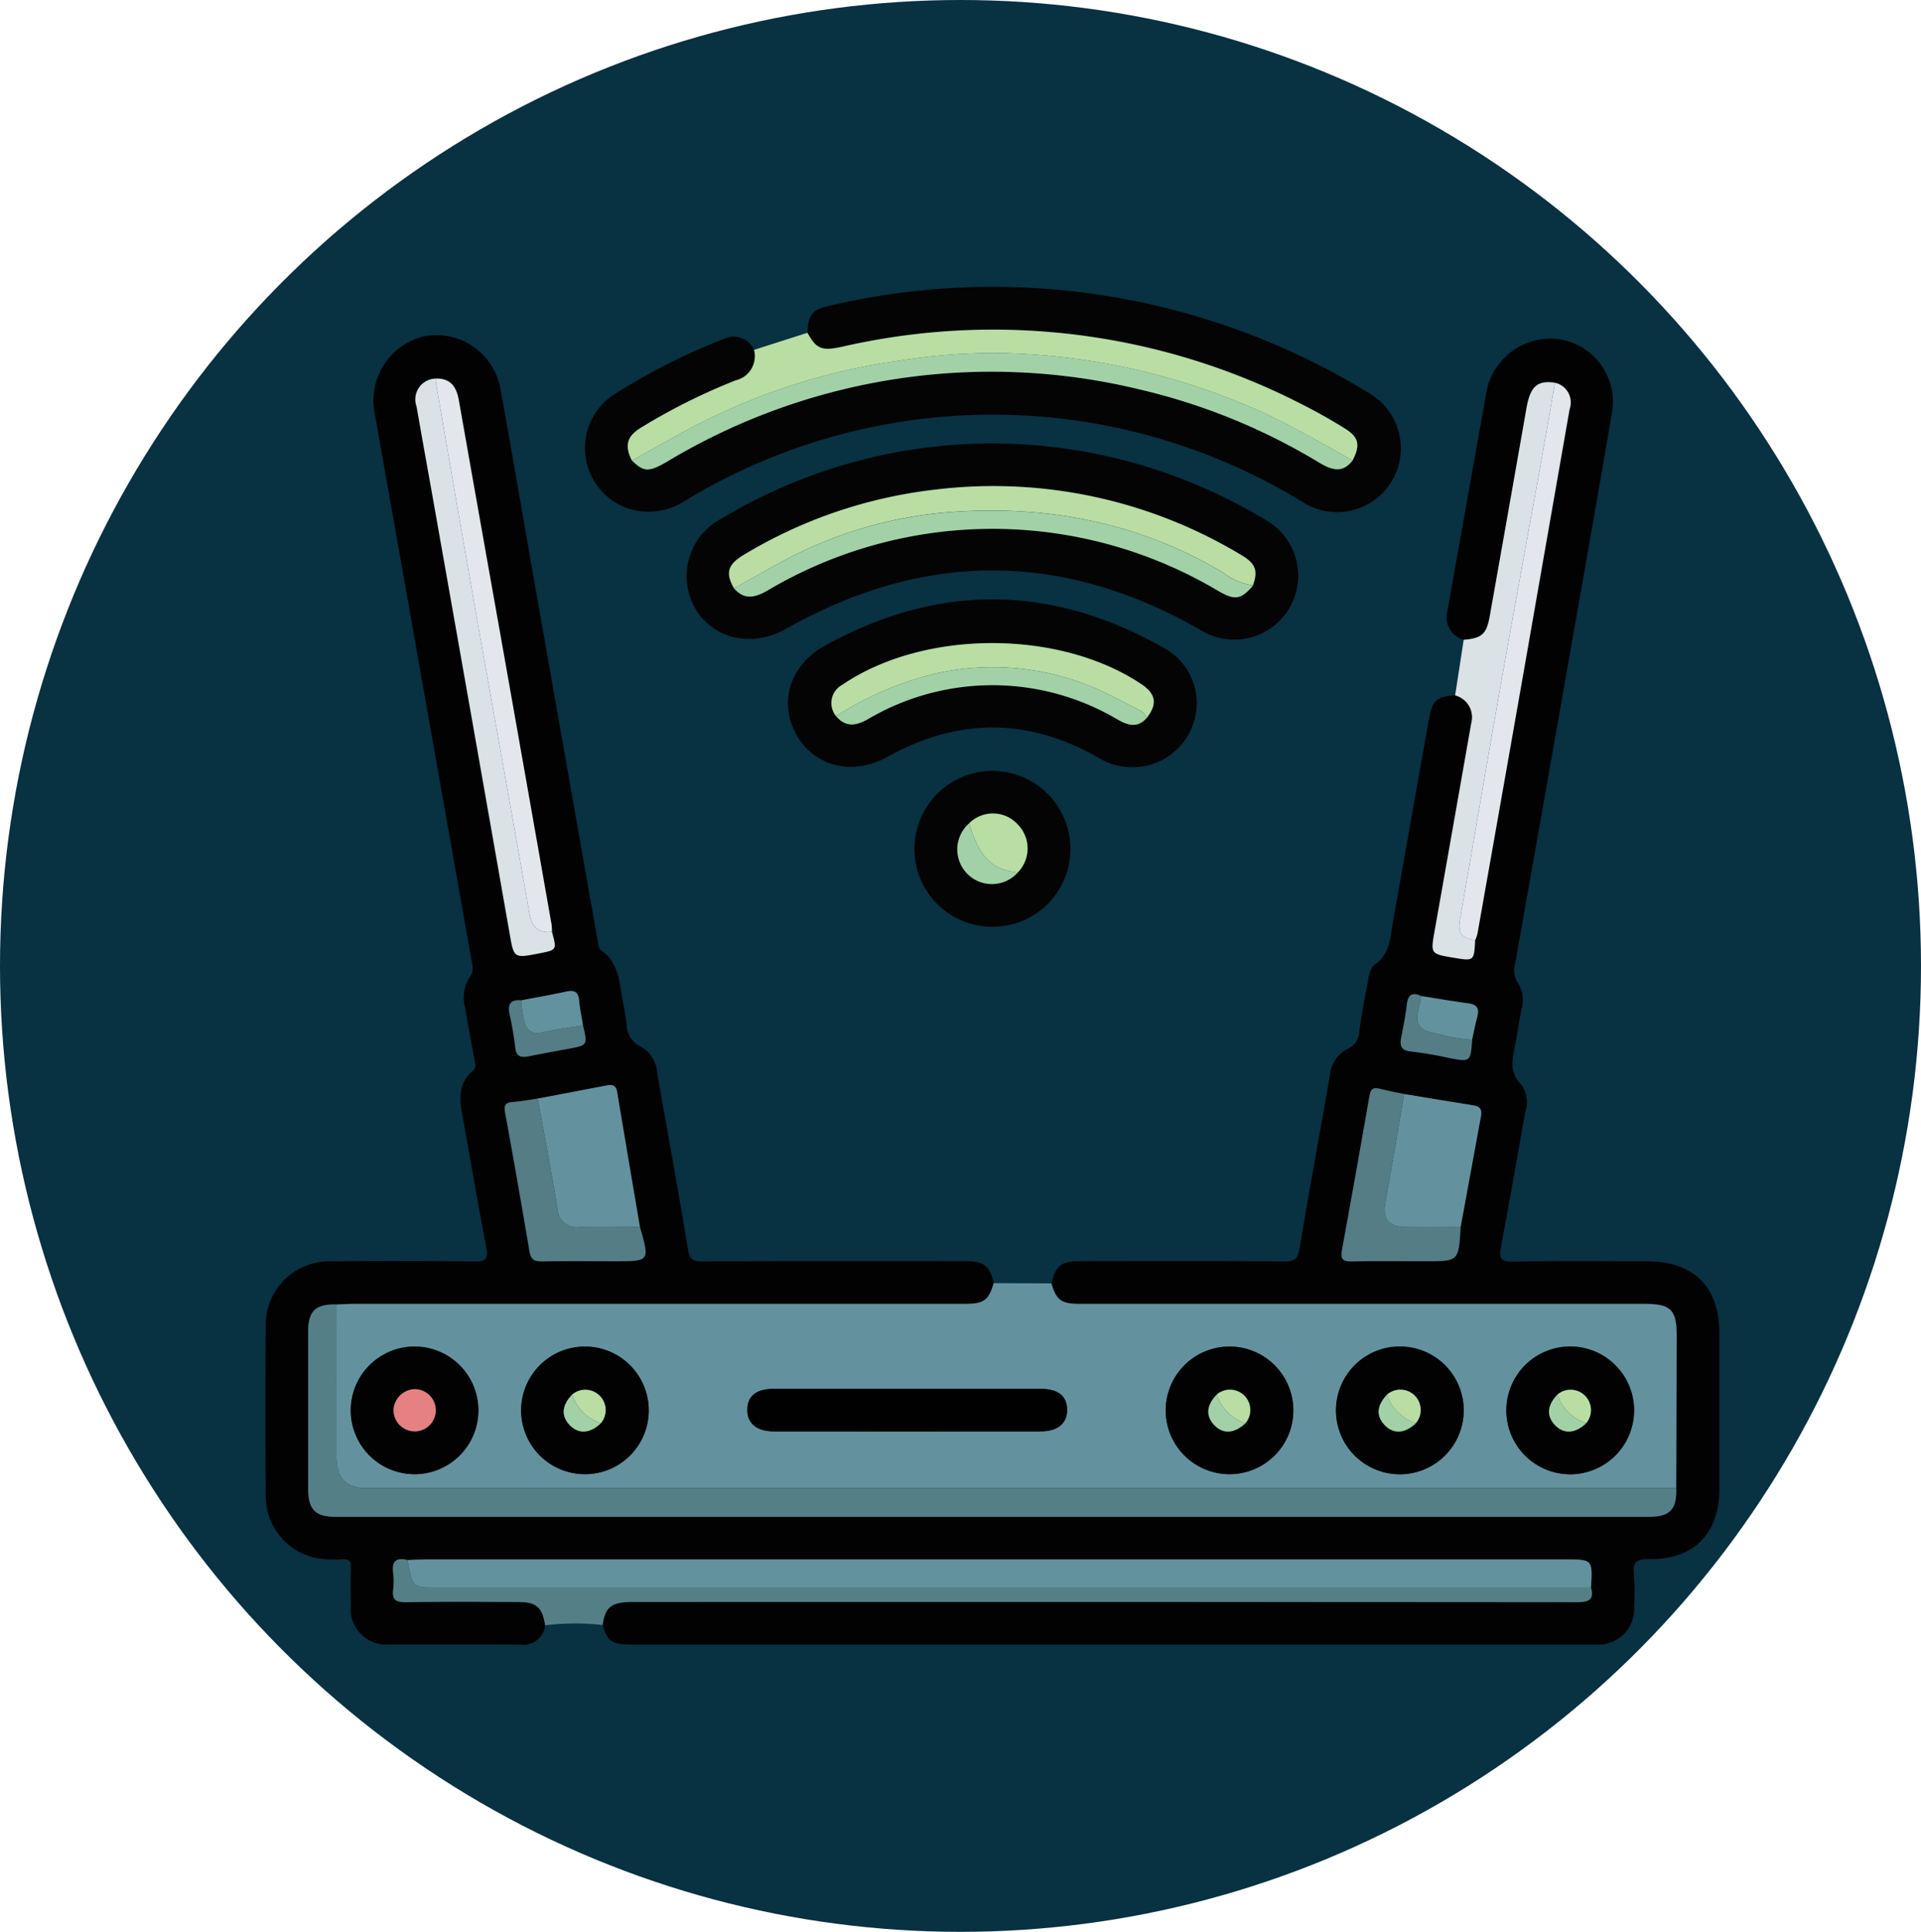 <svg xmlns="http://www.w3.org/2000/svg" width="181" height="182" viewBox="0 0 181 182">
  <g id="Grupo_110667" data-name="Grupo 110667" transform="translate(-920 -8126.944)">
    <ellipse id="Elipse_5029" data-name="Elipse 5029" cx="90.5" cy="91" rx="90.5" ry="91" transform="translate(920 8126.944)" fill="#083142"/>
    <g id="Grupo_108596" data-name="Grupo 108596" transform="translate(-564.598 7254.235)">
      <path id="Trazado_165532" data-name="Trazado 165532" d="M1622.511,936.888a2.206,2.206,0,0,1-1.536-2.728c1.227-6.83,2.431-13.665,3.659-20.495a6.135,6.135,0,0,1,6.735-5.111,5.951,5.951,0,0,1,5.087,7.062c-1.607,9.473-3.3,18.932-4.963,28.4q-2.06,11.7-4.137,23.392a2.153,2.153,0,0,0,.238,1.772,3,3,0,0,1,.385,2.432c-.254,1.173-.4,2.369-.639,3.546-.265,1.3-.551,2.522.619,3.66a2.8,2.8,0,0,1,.352,2.557c-.765,4.247-1.489,8.5-2.3,12.738-.22,1.147.074,1.38,1.206,1.36,4.189-.073,8.379-.032,12.57-.029,4.388,0,6.808,2.4,6.81,6.743q0,7.353,0,14.706c0,4.2-2.43,6.682-6.625,6.6-1.2-.023-1.539.3-1.422,1.456a24.324,24.324,0,0,1,.014,3.206,3.328,3.328,0,0,1-3.376,3.393c-.267.01-.535,0-.8,0h-90.264c-1.86,0-2.3-.3-2.74-1.843.242-1.717.831-2.172,2.856-2.172q44.472,0,88.943.018c1.053,0,1.661-.159,1.327-1.371.158-2.657.158-2.657-2.424-2.657q-53.672,0-107.346,0c-.578,0-1.156.035-1.734.054-1.032-.262-1.506.074-1.358,1.194a6.32,6.32,0,0,1,0,1.6c-.122.962.278,1.191,1.2,1.178,3.52-.05,7.042-.027,10.563-.017,1.749,0,2.284.481,2.559,2.2a2.079,2.079,0,0,1-2.378,1.819c-4.1-.025-8.2,0-12.3-.013a3.352,3.352,0,0,1-3.64-3.666c-.014-1.2-.029-2.407.009-3.609.019-.579-.156-.78-.75-.758a10.82,10.82,0,0,1-2.4-.087,5.967,5.967,0,0,1-4.877-5.874q-.051-8.021,0-16.042a5.981,5.981,0,0,1,6.138-6.058q6.753-.056,13.506.013c1.04.012,1.359-.183,1.146-1.289-.816-4.237-1.54-8.491-2.3-12.738-.264-1.464-.256-2.858,1.01-3.916.4-.338.236-.712.166-1.1-.3-1.619-.591-3.239-.877-4.859a3.6,3.6,0,0,1,.473-2.944,1.446,1.446,0,0,0,.177-1.26q-4.595-25.953-9.187-51.907a6.2,6.2,0,0,1,4.72-7.156,6.133,6.133,0,0,1,7.159,5.047c1.128,6.215,2.188,12.443,3.283,18.664q2.939,16.692,5.889,33.382c.045.255.081.616.251.728,1.726,1.133,1.728,3.008,2.08,4.728.152.74.252,1.491.366,2.239a2.338,2.338,0,0,0,1.376,2.163,3.06,3.06,0,0,1,1.52,2.534c.972,5.52,1.981,11.034,2.894,16.564.153.929.479,1.117,1.342,1.114,8.291-.031,16.582-.021,24.873-.016,1.668,0,2.191.43,2.6,2.053-.491,1.658-.913,1.956-2.816,1.956q-28.681,0-57.362,0c-.578,0-1.156.035-1.735.055-1.979-.06-2.68.6-2.683,2.562q-.01,7.418,0,14.836c0,1.908.676,2.6,2.549,2.6q61.9,0,123.805,0c1.96,0,2.616-.707,2.544-2.689q.025-7.146.049-14.292c.006-2.523-.539-3.072-3.03-3.072q-26.6,0-53.19,0c-1.766,0-2.211-.328-2.7-1.934.394-1.634.917-2.073,2.578-2.075,6.46-.007,12.921-.028,19.381.023.978.008,1.255-.3,1.411-1.221.916-5.437,1.917-10.859,2.861-16.292a3.1,3.1,0,0,1,1.6-2.477,1.884,1.884,0,0,0,1.178-1.707c.191-1.542.51-3.069.79-4.6.113-.614.192-1.339.7-1.7,1.424-1.007,1.42-2.546,1.678-4,1.135-6.391,2.258-12.785,3.406-19.175.308-1.71.745-2.057,2.469-2.168a2.125,2.125,0,0,1,1.521,2.6q-1.731,9.786-3.451,19.575c-.385,2.176-.4,2.173,1.79,2.539,1.915.32,1.915.32,2.024-1.635a4.183,4.183,0,0,0,.214-.626q2.279-12.878,4.546-25.757,2.078-11.829,4.138-23.662a1.9,1.9,0,0,0-1.374-2.49c-1.684-.245-2.329.352-2.69,2.413q-1.716,9.8-3.458,19.587C1624.662,936.367,1624.217,936.75,1622.511,936.888ZM1533.7,970.857c-.964-.092-1.284.341-1.094,1.271a31.218,31.218,0,0,1,.537,3.148c.087.888.542,1,1.266.851,1.219-.243,2.441-.469,3.664-.693,1.895-.346,1.9-.343,1.458-2.212-.125-.778-.3-1.552-.36-2.335-.067-.823-.445-1.022-1.207-.858C1536.546,970.333,1535.12,970.584,1533.7,970.857Zm84.813-.405c-.8-.363-1.24-.186-1.349.762-.123,1.058-.332,2.108-.539,3.154-.159.805.012,1.224.95,1.307a35.57,35.57,0,0,1,3.549.607c2.015.389,2.042.374,2.182-1.717.161-.729.3-1.465.49-2.186.21-.776-.059-1.133-.848-1.24C1621.464,970.938,1619.989,970.683,1618.511,970.451Zm-1.608,9.232c-.78-.165-1.566-.31-2.341-.5-.646-.16-.829.106-.935.718q-1.262,7.278-2.595,14.543c-.137.751.074,1.025.872,1.01,2.356-.042,4.713-.014,7.07-.014,3.062,0,3.062,0,3.247-3.222q.956-5.223,1.916-10.445c.109-.588-.051-.919-.687-1.018C1621.267,980.41,1619.086,980.041,1616.9,979.683Zm-72.01,12.531q-1.077-6.368-2.151-12.737c-.1-.589-.437-.707-.951-.609q-3.266.625-6.533,1.244c-.791.113-1.579.271-2.375.327-.78.055-.8.428-.681,1.071q1.18,6.49,2.282,12.994c.122.729.418.957,1.131.947,2.315-.034,4.63-.012,6.946-.012C1545.822,995.438,1545.822,995.438,1544.894,992.214ZM1536.6,964.4a5.056,5.056,0,0,0-.032-.664q-2.384-13.54-4.779-27.079-1.978-11.173-3.963-22.345c-.218-1.234-.767-2.074-2.163-2.035a1.96,1.96,0,0,0-1.815,2.635c.546,3.151,1.122,6.3,1.678,9.445q3.545,20.074,7.08,40.152c.419,2.385.38,2.392,2.819,1.912C1537.068,966.1,1537.068,966.1,1536.6,964.4Z" transform="translate(0 -3.904)" fill="#020202"/>
      <path id="Trazado_165533" data-name="Trazado 165533" d="M1522.12,1076.83c.578-.019,1.157-.055,1.734-.055q28.682,0,57.362,0c1.9,0,2.325-.3,2.816-1.956l5.431.022c.489,1.607.935,1.934,2.7,1.934q26.6,0,53.19,0c2.491,0,3.036.549,3.03,3.072q-.018,7.146-.049,14.292-61.684,0-123.369,0c-1.966,0-2.846-.922-2.851-3.015C1522.105,1086.362,1522.117,1081.6,1522.12,1076.83Zm53.763,7.948q-6.277,0-12.554,0c-1.646,0-2.472.644-2.511,1.918-.04,1.314.862,2.086,2.511,2.088q12.554.012,25.109,0c1.648,0,2.551-.776,2.511-2.089-.039-1.275-.864-1.915-2.512-1.917Q1582.16,1084.771,1575.883,1084.778Zm68.489,2.09a6.018,6.018,0,1,0-6.1,5.948A6.052,6.052,0,0,0,1644.372,1086.868Zm-16.052-.081a6.019,6.019,0,1,0-6.024,6.03A6.054,6.054,0,0,0,1628.32,1086.787Zm-22.1,6.03a6.012,6.012,0,1,0-5.984-6.068A6.015,6.015,0,0,0,1606.216,1092.817Zm-60.766,0a6.012,6.012,0,1,0-5.95-6.1A6.016,6.016,0,0,0,1545.451,1092.817Zm-15.97,0a6.012,6.012,0,1,0-6.034-6.019A6.014,6.014,0,0,0,1529.481,1092.817Z" transform="translate(-5.807 -81.225)" fill="#63929e"/>
      <path id="Trazado_165534" data-name="Trazado 165534" d="M1586.742,904.06c.075-1.7.438-2.191,2.112-2.556a67.667,67.667,0,0,1,50.873,8.289,6.007,6.007,0,1,1-6.24,10.266,55.88,55.88,0,0,0-58-.346,6.43,6.43,0,0,1-5.588.921A6.027,6.027,0,0,1,1568.323,910a60.771,60.771,0,0,1,10.563-5.373,2.12,2.12,0,0,1,2.826,1.044,2.341,2.341,0,0,1-1.725,2.873,57.042,57.042,0,0,0-8.924,4.455c-1.341.812-1.569,1.7-.859,3.1,1.12,1.089,1.594,1.1,3.271.128a59.317,59.317,0,0,1,44.492-6.843,58.244,58.244,0,0,1,16.973,6.9c1.1.654,2.186,1.109,3.164-.195.738-1.426.6-2.183-.711-3s-2.675-1.591-4.063-2.286a63.64,63.64,0,0,0-43.3-5.431C1588.086,905.8,1587.6,905.6,1586.742,904.06Z" transform="translate(-26.064)" fill="#030403"/>
      <path id="Trazado_165535" data-name="Trazado 165535" d="M1612.076,927.23a49.95,49.95,0,0,1,26.207,7.263,6.021,6.021,0,1,1-6.22,10.31q-19.494-11.162-39.055-.11c-3.173,1.79-6.819,1-8.533-1.878a6.116,6.116,0,0,1,2.423-8.489A49.661,49.661,0,0,1,1612.076,927.23Zm-23.968,13.651c1,1.169,2.054.835,3.185.177a41.587,41.587,0,0,1,42.4.033c1.607.943,2.191.84,3.309-.478.5-1.382.265-2.064-1.076-2.856a45.241,45.241,0,0,0-28.988-6.161,44.7,44.7,0,0,0-17.924,6.14C1587.5,938.639,1587.279,939.462,1588.108,940.881Z" transform="translate(-34.347 -12.744)" fill="#030403"/>
      <path id="Trazado_165536" data-name="Trazado 165536" d="M1633.813,970.443a5.862,5.862,0,0,1-3.04-.862c-6.62-3.8-13.259-3.817-19.925-.107-3.262,1.816-6.895.926-8.575-2.074-1.706-3.045-.635-6.566,2.665-8.389q15.974-8.826,31.884.168a5.908,5.908,0,0,1,2.907,6.943A6.006,6.006,0,0,1,1633.813,970.443Zm-27.807-4.8c.947,1.128,1.984.873,3.079.234a23.1,23.1,0,0,1,23.3-.007c.96.554,1.935,1,2.878-.043,1.038-1.321.893-2.275-.489-3.2-7.743-5.184-20.525-5.155-28.187.064A1.949,1.949,0,0,0,1606.005,965.642Z" transform="translate(-42.629 -25.463)" fill="#030403"/>
      <path id="Trazado_165537" data-name="Trazado 165537" d="M1573.7,919.565c-.71-1.4-.482-2.291.859-3.1a57.026,57.026,0,0,1,8.924-4.455,2.341,2.341,0,0,0,1.725-2.873l5.03-1.606c.856,1.537,1.344,1.736,3.291,1.308a63.639,63.639,0,0,1,43.3,5.431c1.389.695,2.745,1.466,4.063,2.286s1.449,1.572.711,3c-2.7-1.524-5.392-3.065-8.206-4.4a62.771,62.771,0,0,0-25.106-5.718,56.262,56.262,0,0,0-9.528.745,59.122,59.122,0,0,0-17.722,5.409C1578.539,916.8,1576.145,918.233,1573.7,919.565Z" transform="translate(-29.562 -3.468)" fill="#b9dea3"/>
      <path id="Trazado_165538" data-name="Trazado 165538" d="M1644.909,1126.01c.334,1.212-.274,1.372-1.327,1.37q-44.471-.034-88.943-.018c-2.025,0-2.614.455-2.856,2.172a23.031,23.031,0,0,0-5.417.033c-.275-1.722-.811-2.2-2.559-2.2-3.521-.01-7.042-.033-10.563.017-.918.013-1.318-.216-1.2-1.178a6.32,6.32,0,0,0,0-1.6c-.148-1.119.325-1.455,1.358-1.194.434,2.534.493,2.6,2.436,2.6Q1590.374,1126.014,1644.909,1126.01Z" transform="translate(-10.405 -103.733)" fill="#557f87"/>
      <path id="Trazado_165539" data-name="Trazado 165539" d="M1631.106,999.446a7.317,7.317,0,0,1-7.4-7.34,7.346,7.346,0,1,1,14.693.018A7.313,7.313,0,0,1,1631.106,999.446Zm-2.232-9.755a3.258,3.258,0,1,0,4.528.086A3.163,3.163,0,0,0,1628.874,989.691Z" transform="translate(-52.945 -39.431)" fill="#030403"/>
      <path id="Trazado_165540" data-name="Trazado 165540" d="M1718.794,969.053c-.109,1.955-.109,1.955-2.024,1.635-2.187-.365-2.175-.363-1.79-2.539q1.733-9.786,3.451-19.575a2.125,2.125,0,0,0-1.521-2.6l.807-5.241c1.706-.138,2.151-.521,2.453-2.215q1.74-9.792,3.458-19.587c.361-2.06,1.007-2.657,2.69-2.413-.481,2.739-.95,5.48-1.445,8.216-1.215,6.732-2.463,13.458-3.656,20.195-1.3,7.345-2.545,14.7-3.833,22.047C1717.143,968.354,1717.375,968.75,1718.794,969.053Z" transform="translate(-95.207 -7.75)" fill="#dae2e6"/>
      <path id="Trazado_165541" data-name="Trazado 165541" d="M1519.8,1078.571c0,4.766-.014,9.532,0,14.3,0,2.093.885,3.015,2.851,3.015q61.684,0,123.369,0c.072,1.982-.584,2.689-2.544,2.689q-61.9,0-123.805,0c-1.873,0-2.547-.69-2.549-2.6q-.01-7.419,0-14.836C1517.12,1079.169,1517.821,1078.511,1519.8,1078.571Z" transform="translate(-3.487 -82.965)" fill="#557f87"/>
      <path id="Trazado_165542" data-name="Trazado 165542" d="M1646.107,1126.034q-54.534,0-109.068,0c-1.943,0-2-.071-2.436-2.6.578-.019,1.156-.054,1.734-.054q53.673,0,107.346,0C1646.265,1123.377,1646.265,1123.377,1646.107,1126.034Z" transform="translate(-11.603 -103.757)" fill="#62929d"/>
      <path id="Trazado_165543" data-name="Trazado 165543" d="M1548.885,967.955c.465,1.7.465,1.7-1.175,2.022-2.439.48-2.4.473-2.819-1.912q-3.523-20.079-7.08-40.151c-.556-3.149-1.132-6.295-1.678-9.445a1.96,1.96,0,0,1,1.815-2.635,2.479,2.479,0,0,0,.005.4c1.261,7.263,2.508,14.528,3.792,21.786,1.661,9.388,3.361,18.768,5.013,28.158C1546.981,967.443,1547.541,968.12,1548.885,967.955Z" transform="translate(-12.282 -7.456)" fill="#dae2e6"/>
      <path id="Trazado_165544" data-name="Trazado 165544" d="M1720.974,969.1c-1.419-.3-1.651-.7-1.409-2.076,1.288-7.347,2.533-14.7,3.833-22.047,1.193-6.736,2.441-13.463,3.656-20.195.494-2.737.964-5.477,1.445-8.216a1.9,1.9,0,0,1,1.374,2.49q-2.071,11.83-4.138,23.662-2.262,12.88-4.546,25.757A4.2,4.2,0,0,1,1720.974,969.1Z" transform="translate(-97.387 -7.795)" fill="#e3e7eb"/>
      <path id="Trazado_165545" data-name="Trazado 165545" d="M1550.509,967.954c-1.344.165-1.9-.512-2.127-1.778-1.651-9.39-3.352-18.77-5.013-28.158-1.284-7.258-2.531-14.523-3.792-21.786a2.493,2.493,0,0,1-.005-.4c1.4-.039,1.945.8,2.163,2.035q1.972,11.174,3.963,22.345,2.4,13.538,4.78,27.079A5.056,5.056,0,0,1,1550.509,967.954Z" transform="translate(-13.906 -7.455)" fill="#e3e7eb"/>
      <path id="Trazado_165546" data-name="Trazado 165546" d="M1557.475,1041.278q3.267-.621,6.533-1.244c.514-.1.853.02.951.609q1.064,6.371,2.151,12.737c-1.917,0-3.834.022-5.751,0a1.763,1.763,0,0,1-2.014-1.646C1558.787,1048.237,1558.107,1044.761,1557.475,1041.278Z" transform="translate(-22.215 -65.071)" fill="#63929e"/>
      <path id="Trazado_165547" data-name="Trazado 165547" d="M1708.205,1041.583c2.182.359,4.364.727,6.548,1.069.636.1.8.43.687,1.018q-.968,5.22-1.916,10.445c-1.73,0-3.459.025-5.188,0-1.657-.028-2.184-.772-1.891-2.384C1707.06,1048.351,1707.622,1044.965,1708.205,1041.583Z" transform="translate(-91.302 -65.804)" fill="#63929e"/>
      <path id="Trazado_165548" data-name="Trazado 165548" d="M1704.681,1041.11c-.584,3.382-1.145,6.768-1.76,10.144-.294,1.612.233,2.356,1.891,2.384,1.729.029,3.459,0,5.188,0-.186,3.222-.186,3.222-3.247,3.222-2.357,0-4.714-.028-7.07.015-.8.014-1.009-.259-.872-1.01q1.321-7.267,2.595-14.543c.106-.612.288-.877.935-.718C1703.115,1040.8,1703.9,1040.945,1704.681,1041.11Z" transform="translate(-87.778 -65.331)" fill="#547d85"/>
      <path id="Trazado_165549" data-name="Trazado 165549" d="M1554.784,1042.382c.632,3.483,1.312,6.958,1.869,10.454a1.762,1.762,0,0,0,2.014,1.645c1.917.026,3.834.005,5.751,0,.928,3.224.928,3.224-2.331,3.224-2.315,0-4.63-.021-6.946.012-.713.01-1.009-.218-1.131-.947q-1.092-6.505-2.282-12.994c-.117-.643-.1-1.016.681-1.072C1553.205,1042.653,1553.993,1042.5,1554.784,1042.382Z" transform="translate(-19.525 -66.175)" fill="#547d85"/>
      <path id="Trazado_165550" data-name="Trazado 165550" d="M1712.48,1024.36c1.478.232,2.953.487,4.435.688.789.107,1.058.464.848,1.24-.195.72-.329,1.457-.49,2.186a13.184,13.184,0,0,1-2.98-.487c-2.233-.425-2.495-.833-1.911-3.108C1712.426,1024.708,1712.448,1024.533,1712.48,1024.36Z" transform="translate(-93.969 -57.813)" fill="#62929d"/>
      <path id="Trazado_165551" data-name="Trazado 165551" d="M1554.562,1024.354c1.422-.273,2.848-.524,4.264-.828.762-.163,1.14.035,1.207.858.064.783.236,1.557.36,2.335-1.3.218-2.618.364-3.9.676a1.248,1.248,0,0,1-1.608-.965A10.42,10.42,0,0,1,1554.562,1024.354Z" transform="translate(-20.864 -57.402)" fill="#62929d"/>
      <path id="Trazado_165552" data-name="Trazado 165552" d="M1553.569,1025.105a10.42,10.42,0,0,0,.327,2.076,1.247,1.247,0,0,0,1.608.965c1.278-.311,2.6-.458,3.9-.676.437,1.87.436,1.866-1.458,2.212-1.223.224-2.445.45-3.663.693-.725.145-1.179.037-1.266-.851a31.221,31.221,0,0,0-.538-3.148C1552.285,1025.447,1552.6,1025.014,1553.569,1025.105Z" transform="translate(-19.871 -58.153)" fill="#547d85"/>
      <path id="Trazado_165553" data-name="Trazado 165553" d="M1711.116,1024.208c-.032.173-.054.349-.1.518-.584,2.275-.322,2.683,1.911,3.108a13.176,13.176,0,0,0,2.98.487c-.14,2.091-.167,2.106-2.182,1.717a35.569,35.569,0,0,0-3.549-.607c-.938-.084-1.109-.5-.95-1.307.207-1.047.417-2.1.539-3.154C1709.876,1024.022,1710.317,1023.845,1711.116,1024.208Z" transform="translate(-92.605 -57.661)" fill="#547d85"/>
      <path id="Trazado_165554" data-name="Trazado 165554" d="M1609.389,1093.4q6.278,0,12.555,0c1.648,0,2.473.642,2.512,1.917.04,1.313-.864,2.087-2.511,2.089q-12.554.012-25.109,0c-1.649,0-2.551-.774-2.511-2.088.039-1.274.865-1.916,2.511-1.918Q1603.111,1093.394,1609.389,1093.4Z" transform="translate(-39.313 -89.847)" fill="#010101"/>
      <path id="Trazado_165555" data-name="Trazado 165555" d="M1739.791,1092.042a6.018,6.018,0,1,1-6-6.076A6.018,6.018,0,0,1,1739.791,1092.042Zm-7.224-1.552c-.968,1.016-1.052,2-.245,2.857.835.889,1.918.831,2.954-.16a1.919,1.919,0,0,0-2.709-2.7Z" transform="translate(-101.226 -86.398)" fill="#020202"/>
      <path id="Trazado_165556" data-name="Trazado 165556" d="M1709.843,1091.96a6.019,6.019,0,1,1-6.08-5.995A6.015,6.015,0,0,1,1709.843,1091.96Zm-4.515,1.226a1.919,1.919,0,0,0-2.71-2.7c-.967,1.015-1.051,2-.244,2.856C1703.209,1094.236,1704.291,1094.177,1705.328,1093.187Z" transform="translate(-87.33 -86.398)" fill="#020202"/>
      <path id="Trazado_165557" data-name="Trazado 165557" d="M1673.843,1097.99a6.012,6.012,0,1,1,6.052-6A6.01,6.01,0,0,1,1673.843,1097.99Zm-1.173-7.5c-.967,1.015-1.051,2-.244,2.856.836.889,1.917.831,2.954-.16a1.918,1.918,0,0,0-2.709-2.7Z" transform="translate(-73.434 -86.398)" fill="#020202"/>
      <path id="Trazado_165558" data-name="Trazado 165558" d="M1560.5,1097.99a6.012,6.012,0,1,1,6.085-5.969A6.01,6.01,0,0,1,1560.5,1097.99Zm-1.139-7.5c-.968,1.016-1.052,2-.245,2.857.836.889,1.917.831,2.954-.16a1.919,1.919,0,0,0-2.709-2.7Z" transform="translate(-20.859 -86.398)" fill="#020202"/>
      <path id="Trazado_165559" data-name="Trazado 165559" d="M1530.637,1097.99a6.012,6.012,0,1,1,6-6.052A6.013,6.013,0,0,1,1530.637,1097.99Zm-.015-8.013a2.067,2.067,0,0,0-1.983,1.943,2.005,2.005,0,0,0,2,2.039,1.991,1.991,0,1,0-.017-3.982Z" transform="translate(-6.963 -86.398)" fill="#020202"/>
      <path id="Trazado_165560" data-name="Trazado 165560" d="M1574.044,921.453c2.443-1.332,4.836-2.766,7.338-3.974a59.119,59.119,0,0,1,17.722-5.409,56.255,56.255,0,0,1,9.528-.745,62.769,62.769,0,0,1,25.106,5.718c2.814,1.331,5.5,2.872,8.206,4.4-.978,1.3-2.068.849-3.164.195a58.245,58.245,0,0,0-16.973-6.9,59.317,59.317,0,0,0-44.491,6.843C1575.637,922.556,1575.164,922.542,1574.044,921.453Z" transform="translate(-29.904 -5.357)" fill="#a3d1a7"/>
      <path id="Trazado_165561" data-name="Trazado 165561" d="M1591.58,944.37c-.829-1.419-.607-2.243.9-3.146a44.7,44.7,0,0,1,17.924-6.14,45.242,45.242,0,0,1,28.988,6.161c1.341.792,1.573,1.474,1.076,2.856a6.329,6.329,0,0,1-2.792-1.2c-8.032-4.809-16.8-6.421-25.993-5.7a39.53,39.53,0,0,0-15.228,4.465C1594.811,942.534,1593.205,943.469,1591.58,944.37Z" transform="translate(-37.819 -16.233)" fill="#b9dda3"/>
      <path id="Trazado_165562" data-name="Trazado 165562" d="M1591.993,946.357c1.625-.9,3.231-1.836,4.877-2.7A39.528,39.528,0,0,1,1612.1,939.2c9.195-.725,17.961.887,25.993,5.7a6.329,6.329,0,0,0,2.792,1.2c-1.118,1.319-1.7,1.422-3.309.478a41.587,41.587,0,0,0-42.4-.033C1594.048,947.192,1592.994,947.525,1591.993,946.357Z" transform="translate(-38.232 -18.22)" fill="#a3d1a7"/>
      <path id="Trazado_165563" data-name="Trazado 165563" d="M1609.563,969.206a1.948,1.948,0,0,1,.578-2.952c7.662-5.219,20.444-5.248,28.187-.064,1.382.925,1.527,1.879.489,3.2-.132-.485-.532-.686-.936-.887-1.27-.633-2.513-1.331-3.814-1.894a24.467,24.467,0,0,0-14.729-1.506A30.389,30.389,0,0,0,1609.563,969.206Z" transform="translate(-46.187 -29.026)" fill="#b9dda3"/>
      <path id="Trazado_165564" data-name="Trazado 165564" d="M1609.932,971.178a30.389,30.389,0,0,1,9.774-4.1,24.467,24.467,0,0,1,14.729,1.506c1.3.563,2.543,1.261,3.814,1.894.4.2.8.4.936.887-.943,1.045-1.918.6-2.878.043a23.1,23.1,0,0,0-23.3.007C1611.916,972.05,1610.879,972.306,1609.932,971.178Z" transform="translate(-46.556 -30.998)" fill="#a3d1a7"/>
      <path id="Trazado_165565" data-name="Trazado 165565" d="M1633.352,993.185a3.163,3.163,0,0,1,4.528.086,3.224,3.224,0,0,1,.055,4.54C1635.542,997.645,1634.221,996.311,1633.352,993.185Z" transform="translate(-57.423 -42.926)" fill="#b9dea3"/>
      <path id="Trazado_165566" data-name="Trazado 165566" d="M1632.364,993.973c.869,3.126,2.19,4.459,4.583,4.626a3.264,3.264,0,1,1-4.583-4.626Z" transform="translate(-56.434 -43.713)" fill="#a3d1a7"/>
      <path id="Trazado_165567" data-name="Trazado 165567" d="M1736.733,1093.936a1.919,1.919,0,0,1,2.709,2.7A4.239,4.239,0,0,1,1736.733,1093.936Z" transform="translate(-105.392 -89.844)" fill="#b9dda3"/>
      <path id="Trazado_165568" data-name="Trazado 165568" d="M1736.046,1094.406a4.239,4.239,0,0,0,2.709,2.7c-1.037.991-2.119,1.049-2.954.16C1734.994,1096.4,1735.079,1095.422,1736.046,1094.406Z" transform="translate(-104.705 -90.314)" fill="#a3d1a7"/>
      <path id="Trazado_165569" data-name="Trazado 165569" d="M1706.783,1093.937a1.918,1.918,0,0,1,2.71,2.7A4.243,4.243,0,0,1,1706.783,1093.937Z" transform="translate(-91.495 -89.844)" fill="#b9dda3"/>
      <path id="Trazado_165570" data-name="Trazado 165570" d="M1706.1,1094.407a4.243,4.243,0,0,0,2.71,2.7c-1.037.99-2.118,1.049-2.954.16C1705.046,1096.405,1705.13,1095.422,1706.1,1094.407Z" transform="translate(-90.808 -90.315)" fill="#a3d1a7"/>
      <path id="Trazado_165571" data-name="Trazado 165571" d="M1676.835,1093.937a1.918,1.918,0,0,1,2.709,2.7A4.242,4.242,0,0,1,1676.835,1093.937Z" transform="translate(-77.599 -89.844)" fill="#b9dda3"/>
      <path id="Trazado_165572" data-name="Trazado 165572" d="M1676.148,1094.407a4.242,4.242,0,0,0,2.709,2.7c-1.036.99-2.118,1.049-2.954.16C1675.1,1096.405,1675.181,1095.422,1676.148,1094.407Z" transform="translate(-76.912 -90.315)" fill="#a3d1a7"/>
      <path id="Trazado_165573" data-name="Trazado 165573" d="M1563.529,1093.936a1.919,1.919,0,0,1,2.709,2.7A4.241,4.241,0,0,1,1563.529,1093.936Z" transform="translate(-25.025 -89.844)" fill="#b9dda3"/>
      <path id="Trazado_165574" data-name="Trazado 165574" d="M1562.842,1094.406a4.241,4.241,0,0,0,2.709,2.7c-1.037.991-2.118,1.049-2.954.16C1561.791,1096.4,1561.875,1095.422,1562.842,1094.406Z" transform="translate(-24.338 -90.314)" fill="#a3d1a7"/>
      <path id="Trazado_165575" data-name="Trazado 165575" d="M1534.115,1093.451a1.991,1.991,0,1,1,.017,3.982,2.005,2.005,0,0,1-2-2.039A2.067,2.067,0,0,1,1534.115,1093.451Z" transform="translate(-10.456 -89.871)" fill="#e58183"/>
    </g>
  </g>
</svg>
